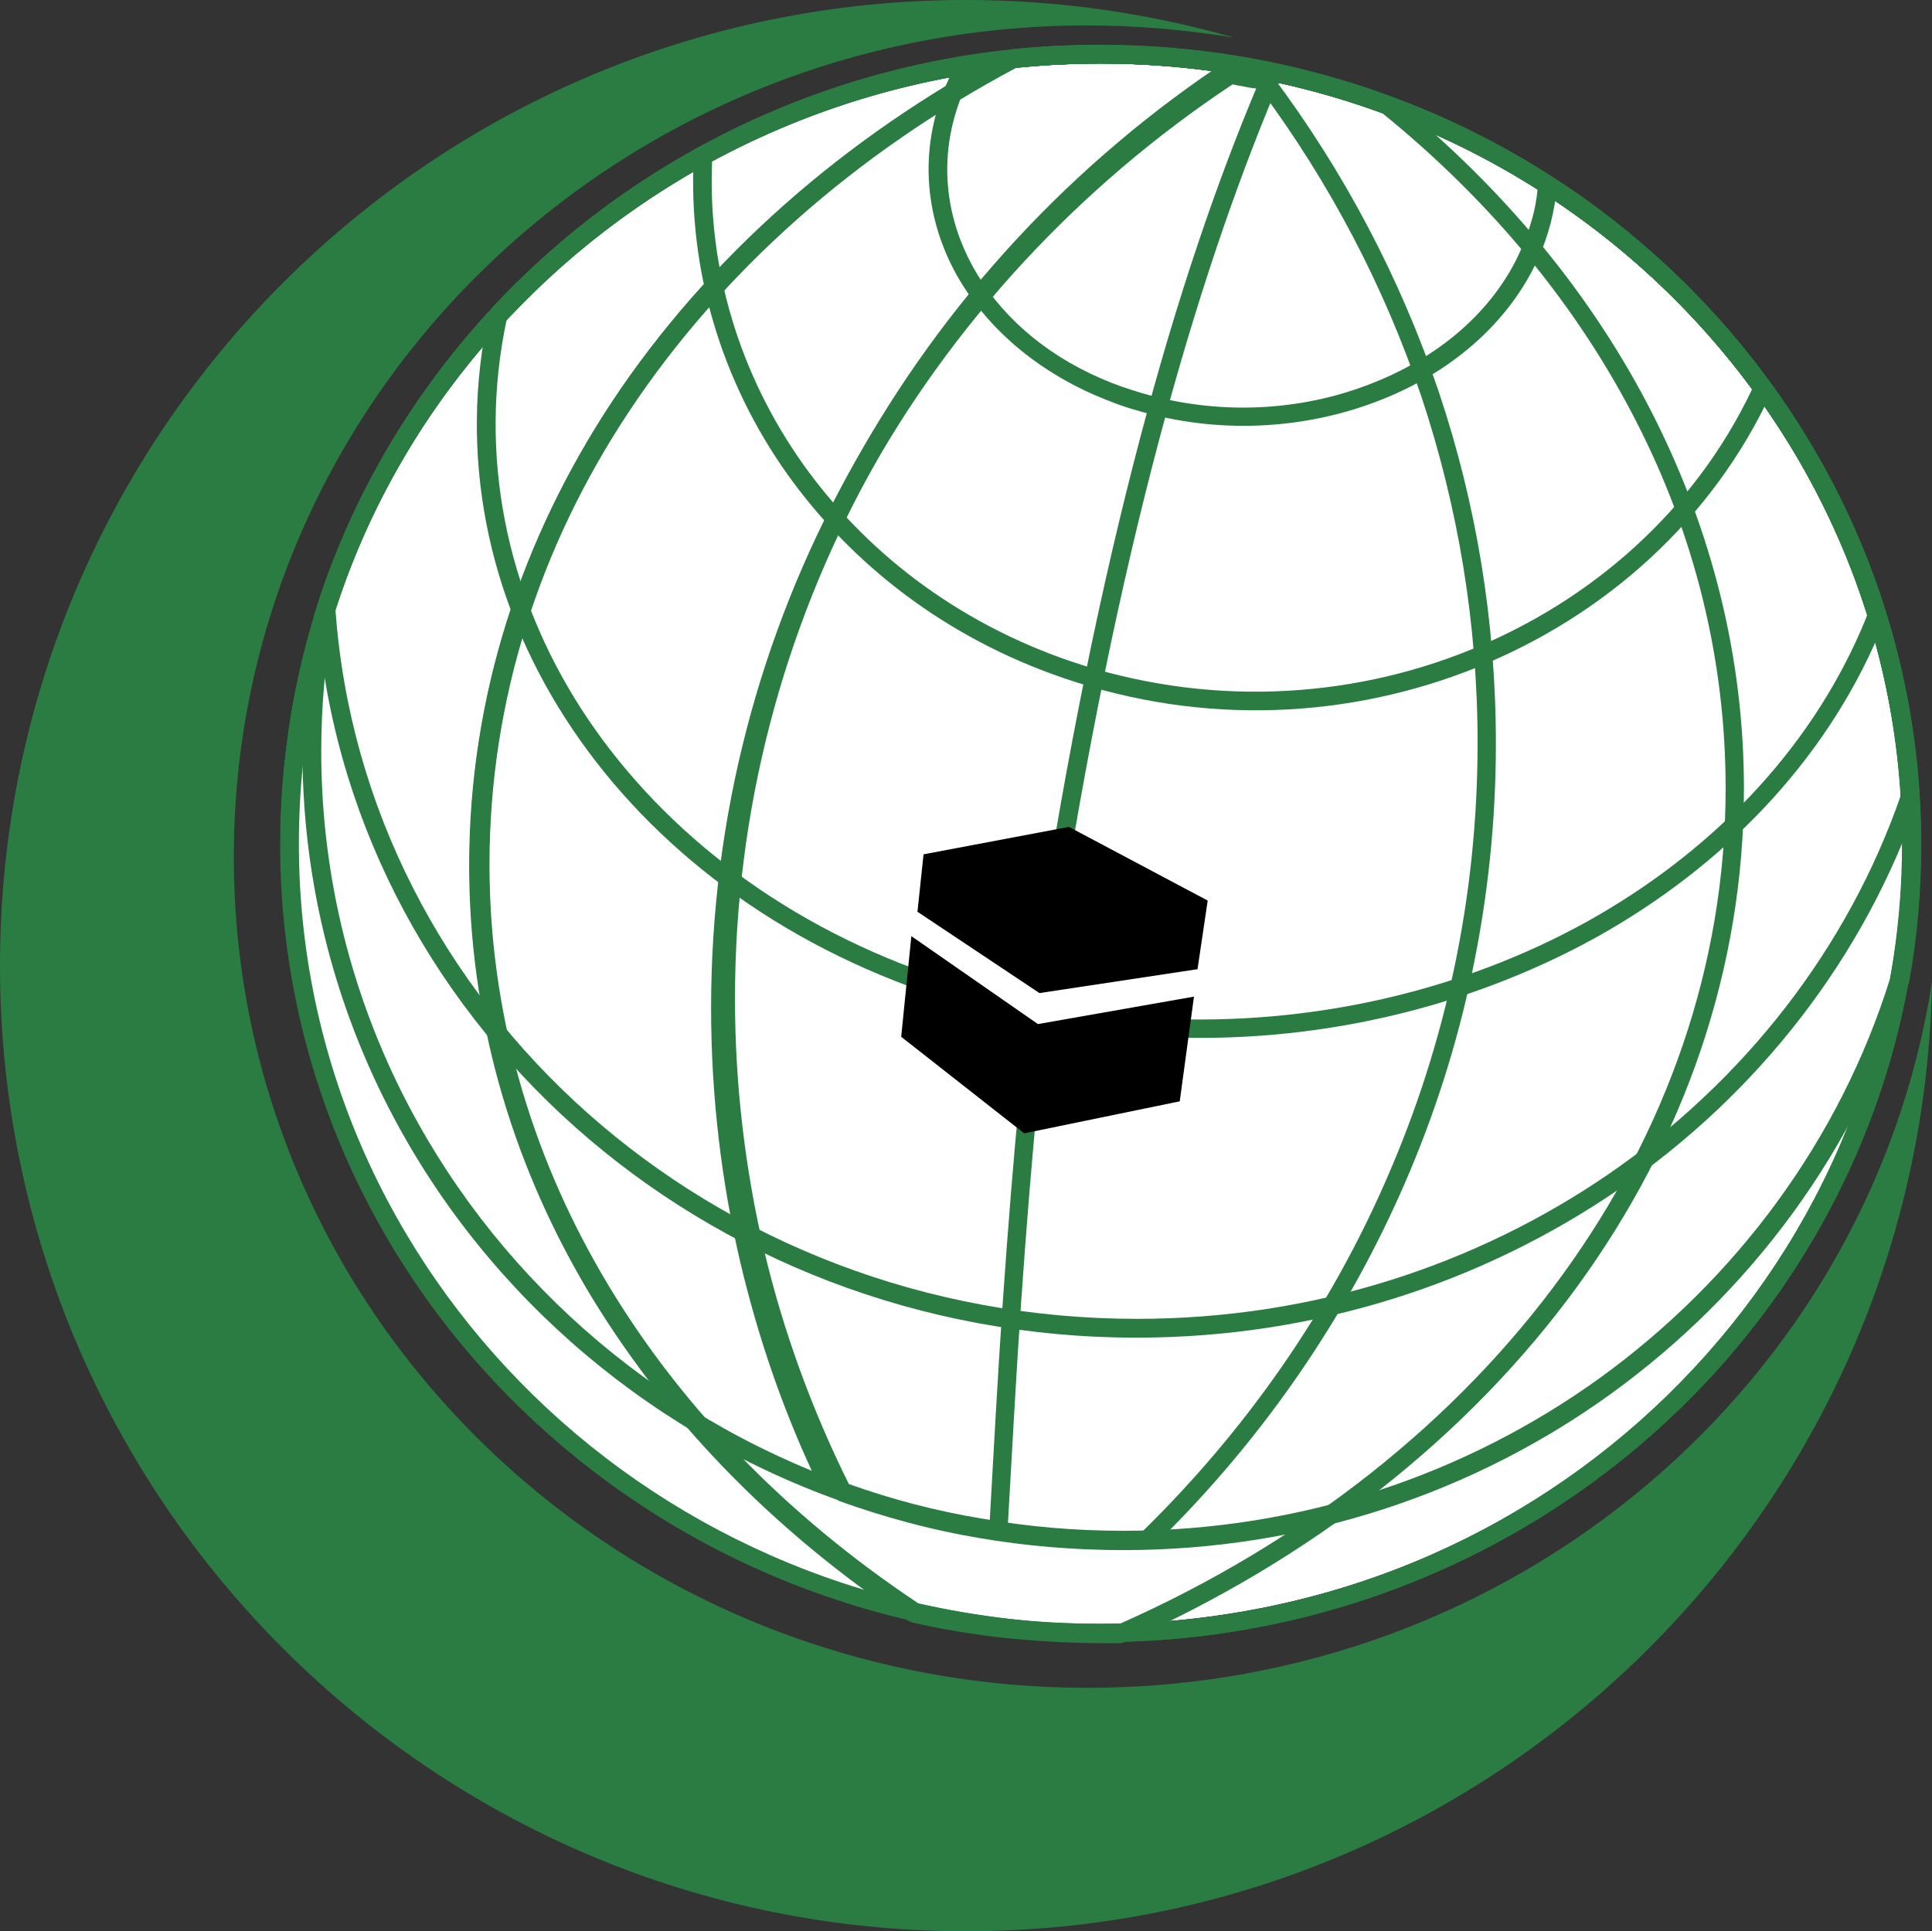 <svg width="380.1" height="380" xmlns="http://www.w3.org/2000/svg">
 <rect width="100%" height="100%" fill="#333333" stroke="none"/>
 <style type="text/css">.st0{fill:#FFFFFF;}
	.st1{fill-rule:evenodd;clip-rule:evenodd;fill:#2A7C43;}
	.st2{fill:#2A7C43;}
	.st3{fill-rule:evenodd;clip-rule:evenodd;}</style>

 <g>
  <title>background</title>
  <rect fill="none" id="canvas_background" height="382" width="382.1" y="-1" x="-1"/>
 </g>
 <g>
  <title>Layer 1</title>
  <path stroke="null" id="svg_1" d="m375.372,165.676c-0.505,84.153 -70.568,157.178 -165.529,154.335c-82.764,-2.437 -155.772,-68.07 -154.174,-157.665c1.514,-81.148 70.148,-152.548 163.51,-150.923c84.699,1.543 155.435,68.07 156.192,154.253z" class="st0"/>
  <path d="m190,0c18.3,0 36,2.6 52.8,7.4c-9.4,-1.5 -19,-2.4 -28.9,-2.4c-92.7,0 -167.9,73.3 -167.9,163.6s75.2,163.5 168,163.5c84.2,0 153.9,-60.3 166.1,-138.9c-1.8,103.4 -86.2,186.8 -190.1,186.8c-104.9,0 -190,-85.1 -190,-190s85.1,-190 190,-190" class="st1" id="path16"/>
  <path d="m216.5,8.9c44.6,0 84.9,17.6 114.1,46s47.3,67.7 47.3,111.1s-18.1,82.7 -47.3,111.1c-29.2,28.4 -69.6,46 -114.1,46c-44.6,0 -84.9,-17.6 -114.1,-46s-47.3,-67.7 -47.3,-111.1s18.1,-82.7 47.3,-111.1s69.5,-46 114.1,-46l0,0zm111.6,48.6c-28.5,-27.8 -68,-45 -111.5,-45s-83,17.2 -111.5,45c-28.7,27.8 -46.3,66.1 -46.3,108.5s17.7,80.8 46.2,108.6s68,45 111.5,45s83,-17.2 111.5,-45s46.2,-66.2 46.2,-108.6s-17.6,-80.7 -46.1,-108.5" class="st2" id="path18"/>
  <path d="m216.5,8.9c44.6,0 84.9,17.6 114.1,46s47.3,67.7 47.3,111.1s-18.1,82.7 -47.3,111.1c-29.2,28.4 -69.6,46 -114.1,46c-6.3,0 -12.5,-0.4 -18.7,-1c-6.2,-0.7 -12.4,-1.7 -18.4,-3.1l-0.6,-0.3c-26.8,-17.8 -48.7,-40.4 -63.8,-66.2c-14.5,-24.9 -22.6,-52.9 -22.6,-82.4c0,-33.1 10.2,-64.1 28.1,-91.2c18.6,-28 45.4,-51.8 77.9,-69l0.7,-0.2c2.9,-0.3 5.8,-0.5 8.7,-0.7c3,-0.1 5.9,-0.1 8.7,-0.1l0,0zm111.6,48.6c-28.5,-27.8 -68,-45 -111.5,-45c-2.9,0 -5.7,0.1 -8.5,0.2c-2.7,0.1 -5.4,0.4 -8.1,0.6c-31.8,16.9 -58,40.2 -76.2,67.6c-17.6,26.5 -27.5,56.9 -27.5,89.2c0,28.8 7.9,56.2 22.1,80.6c14.7,25.3 36.1,47.4 62.3,64.8c5.8,1.3 11.6,2.3 17.6,3s12.1,1 18.3,1c43.6,0 83,-17.2 111.5,-45s46.2,-66.2 46.2,-108.6c-0.1,-42.3 -17.7,-80.6 -46.2,-108.4" class="st2" id="path20"/>
  <path d="m216.5,8.9c9.9,0 19.6,0.9 29.1,2.6c9.7,1.7 19,4.3 28,7.6l0.5,0.3c21.7,17.6 39.2,38.7 51.1,62.2c11.5,22.7 17.9,47.5 17.9,73.6c0,35.7 -11.9,69.2 -32.7,97.8c-21.4,29.5 -52.3,53.8 -89.1,70.1l-0.7,0.2c-0.7,0 -1.4,0 -2.1,0c-1.1,0 -1.8,0 -2.1,0c-6.3,0 -12.5,-0.4 -18.7,-1c-6.2,-0.7 -12.4,-1.7 -18.4,-3.1l-0.6,-0.3c-26.8,-17.8 -48.7,-40.4 -63.8,-66.2c-14.5,-24.9 -22.6,-52.9 -22.6,-82.4c0,-33.1 10.2,-64.1 28.1,-91.2c18.6,-28 45.4,-51.8 77.9,-69l0.7,-0.2c2.9,-0.3 5.8,-0.5 8.7,-0.7c3.1,-0.3 6,-0.3 8.8,-0.3l0,0zm28.4,6.1c-9.2,-1.6 -18.7,-2.5 -28.4,-2.5c-2.9,0 -5.7,0.1 -8.5,0.2c-2.7,0.1 -5.4,0.4 -8.1,0.6c-31.8,16.9 -58,40.2 -76.2,67.6c-17.6,26.5 -27.5,56.9 -27.5,89.2c0,28.8 7.9,56.2 22.1,80.6c14.7,25.3 36.1,47.4 62.3,64.8c5.8,1.3 11.6,2.3 17.6,3s12.1,1 18.3,1c1,0 1.7,0 2.1,0c0.5,0 1.1,0 1.7,0c36.1,-16 66.3,-39.9 87.2,-68.8c20.3,-28 32,-60.7 32,-95.6c0,-25.5 -6.2,-49.9 -17.5,-72c-11.7,-23 -28.8,-43.6 -50,-60.8c-8.7,-3.2 -17.7,-5.7 -27.1,-7.3" class="st2" id="path22"/>
  <path d="m216.5,8.9c26.7,0 51.9,6.3 74.1,17.5c23.1,11.6 42.9,28.5 57.7,49l0.6,0.8l-0.4,1c-11.6,25.1 -32.7,43.9 -57.9,54.1c-25,10.1 -53.9,11.6 -81.4,2.1c-23.1,-7.9 -41.6,-22.3 -54.3,-40.1c-13,-18.3 -19.6,-40.3 -18.4,-62.8l0.1,-1l0.9,-0.5c11.9,-6.5 24.7,-11.6 38.1,-15c13.1,-3.4 26.8,-5.1 40.9,-5.1l0,0zm72.5,20.7c-21.7,-10.9 -46.3,-17.1 -72.5,-17.1c-13.8,0 -27.2,1.7 -40,5s-25,8.1 -36.4,14.2c-0.9,21.3 5.5,42.1 17.8,59.5c12.2,17.2 30.1,31.1 52.4,38.8c26.7,9.1 54.7,7.7 78.9,-2.1c24,-9.7 44.2,-27.5 55.5,-51.3c-14.4,-19.6 -33.5,-35.8 -55.7,-47" class="st2" id="path24"/>
  <path d="m187.4,197c-0.9,-0.3 -1.8,-0.6 -2.9,-0.9c-1,-0.3 -2,-0.7 -2.8,-1c-31.1,-10.9 -55.4,-30.3 -70.5,-53.8c-15.3,-23.8 -21.1,-51.9 -15,-79.7l0.4,-0.8c15.1,-16.3 33.5,-29.4 54.4,-38.5c20,-8.7 42.2,-13.5 65.5,-13.5c36,0 69.2,11.5 96,30.8c27.5,19.9 48.3,48.1 58.5,80.7l0,1.2c-0.2,0.6 -0.5,1.2 -0.7,1.7c-0.2,0.6 -0.5,1.2 -0.7,1.7c-10.9,25.4 -30.8,45.7 -55.5,59.5c-25.3,14 -55.6,21.2 -86.5,19.6l0.2,-3.6c30.2,1.5 59.8,-5.4 84.5,-19.1c24,-13.4 43.4,-33.1 54,-57.7c0.2,-0.6 0.5,-1.1 0.7,-1.7c0.2,-0.4 0.3,-0.8 0.4,-1.1c-10,-31.7 -30.2,-59 -56.9,-78.3c-26.2,-18.9 -58.7,-30.1 -93.9,-30.1c-22.8,0 -44.5,4.7 -64.1,13.2c-20.2,8.7 -38.1,21.5 -52.8,37.2c-5.7,26.7 -0.1,53.7 14.6,76.6c14.7,22.8 38.3,41.7 68.6,52.3c1,0.4 1.9,0.7 2.8,0.9c0.8,0.3 1.8,0.6 2.8,0.9l-1.1,3.5" class="st2" id="path26"/>
  <path d="m216.5,8.9c42.8,0 81.7,16.2 110.6,42.7c29.1,26.6 48,63.7 50.5,105l-0.1,0.7c-10.7,31.1 -31.6,57.9 -59,76.7c-26.7,18.3 -59.4,29.2 -94.9,29.2c-42.7,0 -81.5,-15.7 -110.4,-41.4c-29.1,-25.9 -48.1,-61.8 -50.9,-102l0.1,-0.7c10.4,-32.3 31.2,-60.2 58.6,-79.8c26.8,-19.1 59.8,-30.4 95.5,-30.4l0,0zm108.1,45.3c-28.2,-25.9 -66.3,-41.7 -108.1,-41.7c-34.9,0 -67.2,11.1 -93.3,29.8c-26.7,19.1 -47,46.2 -57.2,77.7c2.8,39 21.4,74 49.7,99.1s66.2,40.4 108,40.4c34.7,0 66.7,-10.6 92.8,-28.5c26.6,-18.3 47,-44.3 57.5,-74.6c-2.6,-40.2 -21.1,-76.2 -49.4,-102.2" class="st2" id="path28"/>
  <path d="m216.5,8.9c44.6,0 84.9,17.6 114.1,46s47.3,67.7 47.3,111.1c0,4.6 -0.2,9.2 -0.6,13.7c-0.4,4.6 -1,9.1 -1.8,13.5l-0.1,0.2c-10.2,32.7 -31,60.8 -58.5,80.7c-26.8,19.4 -60.1,30.8 -96,30.8c-44.6,0 -84.9,-17.6 -114.1,-46s-47.3,-67.7 -47.3,-111.1c0,-4.6 0.2,-9.2 0.6,-13.7c0.4,-4.6 1,-9.1 1.8,-13.5l0.1,-0.2c10.2,-32.7 31,-60.8 58.5,-80.7c26.8,-19.4 60.1,-30.8 96,-30.8l0,0zm111.6,48.6c-28.5,-27.8 -68,-45 -111.5,-45c-35.2,0 -67.6,11.2 -93.8,30.1c-27,19.4 -47.3,46.9 -57.2,78.7c-0.8,4.3 -1.4,8.7 -1.8,13.1c-0.4,4.4 -0.6,8.9 -0.6,13.4c0,42.4 17.7,80.8 46.2,108.6s68,45 111.6,45c35.2,0 67.6,-11.2 93.8,-30.1c26.8,-19.4 47.2,-46.9 57.1,-78.7c0.8,-4.3 1.4,-8.7 1.8,-13.1c0.4,-4.4 0.6,-8.9 0.6,-13.4c-0.1,-42.5 -17.7,-80.8 -46.2,-108.6" class="st2" id="path30"/>
  <path d="m194.6,301.3c0.9,-15.8 1.7,-30.9 2.7,-45.3c1,-14.4 2.1,-28.2 3.4,-41.5l3.6,0.4c-1.3,13.1 -2.4,26.9 -3.4,41.3c-1,14.5 -1.8,29.6 -2.7,45.3l-3.6,-0.2zm10.6,-122.3c6.1,-38.5 13.1,-70.8 20.5,-98c7.4,-27.3 15.3,-49.4 23.1,-67.5l3.4,1.4c-7.7,17.9 -15.5,39.9 -22.9,67s-14.4,59.4 -20.5,97.7l-3.6,-0.6" class="st2" id="path32"/>
  <path d="m243.5,11.1c38.4,6.3 72.3,25.8 96.4,53.6c23.7,27.4 38.1,62.7 38.1,101.4c0,4.6 -0.2,9.2 -0.6,13.7c-0.4,4.6 -1,9.1 -1.8,13.5l-0.1,0.2c-10.2,32.7 -31,60.8 -58.5,80.7c-26.8,19.4 -60.1,30.8 -96,30.8c-9.7,0 -19.2,-0.8 -28.5,-2.4c-9.5,-1.6 -18.6,-4.1 -27.5,-7.3l-1,-0.9c-7.5,-15 -13.4,-30.9 -17.3,-47.5c-3.8,-16.2 -5.8,-33 -5.8,-50.3c0,-37.8 9.7,-73.5 26.8,-104.7c17.7,-32.4 43.4,-60.1 74.5,-80.5l1.3,-0.3zm93.6,55.9c-23.4,-27 -56.2,-46 -93.5,-52.3c-30.3,20.1 -55.4,47.2 -72.7,78.8c-16.8,30.7 -26.3,65.8 -26.3,103c0,17 2,33.5 5.7,49.4c3.8,16.1 9.5,31.6 16.7,46.1c8.4,3 17.1,5.3 26.2,6.8c9,1.6 18.3,2.4 27.8,2.4c35.2,0 67.6,-11.2 93.8,-30.1c26.8,-19.4 47.2,-46.9 57.1,-78.7c0.8,-4.3 1.4,-8.7 1.8,-13.1c0.4,-4.4 0.6,-8.9 0.6,-13.4c-0.1,-37.6 -14,-72.1 -37.2,-98.9" class="st2" id="path34"/>
  <path d="m242.4,12.9c1.2,0.2 2.3,0.4 3.4,0.6c1.1,0.2 2.3,0.4 3.4,0.7l1.1,0.7c14.1,18.8 25.2,39.8 32.8,62.3c7.3,21.8 11.2,45 11.2,69.1c0,30.7 -6.4,60.1 -18,86.7c-11.4,26.2 -27.7,49.8 -47.9,69.8c-1.2,1.2 -1.9,-0.2 -3.1,0.9l-1.2,0.5c-0.6,0 -1.2,0 -1.9,0c-1,0 -1.6,0 -1.9,0c-9.7,0 -19.3,-1.5 -28.5,-3.1c-9.5,-1.6 -19.2,-4 -28,-7.1l-1.1,0.3c-1.1,-2.1 -1.8,-2.4 -2.8,-4.5c-6.1,-13.1 -10.8,-26.9 -14.2,-41.2c-3.8,-16.2 -5.8,-33 -5.8,-50.3c0,-37.8 9.7,-73.5 26.8,-104.7c17.7,-32.4 43.4,-60.1 74.5,-80.5l1.2,-0.2zm2.7,4.2c-0.9,-0.2 -1.8,-0.3 -2.6,-0.5c-30.3,20.1 -55.4,47.2 -72.7,78.8c-16.8,30.7 -26.3,65.8 -26.3,103c0,17 2,33.5 5.7,49.4c3.6,15.2 8.8,29.9 15.5,43.7c0.4,0.8 0.9,0.4 1.3,1.2c8.4,3 17.1,5.3 26.2,6.8c9,1.6 18.3,2.4 27.8,2.4c1,0 1.6,0 1.9,0c0.4,0 0.8,0 1.1,0c0.7,-0.6 1.2,-0.1 1.9,-0.7c20.3,-19.9 36.8,-43.5 48.1,-69.7c11.4,-26.2 17.7,-55 17.7,-85.3c0,-23.7 -3.9,-46.6 -11,-68c-7.4,-22 -18.2,-42.4 -31.8,-60.7c-1,-0.1 -1.9,-0.2 -2.8,-0.4" class="st2" id="path36"/>
  <path d="m216.5,8.9c16.2,0 31.8,2.3 46.5,6.6c15.3,4.5 29.6,11.1 42.5,19.5l0.9,0.6l-0.1,1.1c-0.2,2.4 -0.6,4.7 -1.2,7.1c-0.6,2.3 -1.4,4.7 -2.4,6.9c-5.9,13.1 -17.7,23 -32.1,28.4c-14.3,5.4 -31.1,6.4 -47.1,1.6c-2.9,-0.8 -5.6,-1.9 -8.2,-3c-12.3,-5.4 -21.7,-13.9 -27.2,-23.8c-5.5,-10 -7,-21.5 -3.6,-32.7c0.5,-1.8 1.2,-3.6 2,-5.3l0,0c0.3,-0.7 0.7,-1.4 1,-2s0.7,-1.3 1.1,-2l0.4,-0.8l0.9,-0.1c4.4,-0.7 8.8,-1.2 13.2,-1.6c4.5,-0.4 8.9,-0.5 13.4,-0.5l0,0zm45.5,10.1c-14.4,-4.2 -29.7,-6.5 -45.5,-6.5c-4.4,0 -8.8,0.2 -13.1,0.5c-4.1,0.3 -8.1,0.8 -12.1,1.4c-0.2,0.3 -0.4,0.7 -0.6,1.1c-0.3,0.7 -0.6,1.3 -0.9,1.9l0,0c-0.7,1.6 -1.3,3.2 -1.8,4.9c-3.1,10.3 -1.7,20.8 3.3,30c5.1,9.3 13.8,17.2 25.4,22.2c2.5,1.1 5.1,2 7.8,2.8c15.2,4.5 31.2,3.6 44.7,-1.6c13.5,-5.1 24.6,-14.3 30,-26.5c1,-2.1 1.7,-4.3 2.3,-6.4c0.5,-1.8 0.8,-3.6 1,-5.5c-12.3,-7.8 -26,-14.1 -40.5,-18.3" class="st2" id="path38"/>
  <path d="m232.1,216.7l-30.6,6.3l-24.2,-19l2,-19.8l24.9,17.3l30.7,-5.4l-2.8,20.6zm-51.6,-37.3l1.2,-11.3l28.6,-5.4l27.3,14.5l-2,13.5l-31.1,4.7l-24,-16" class="st3" id="path40"/>
 </g>
</svg>